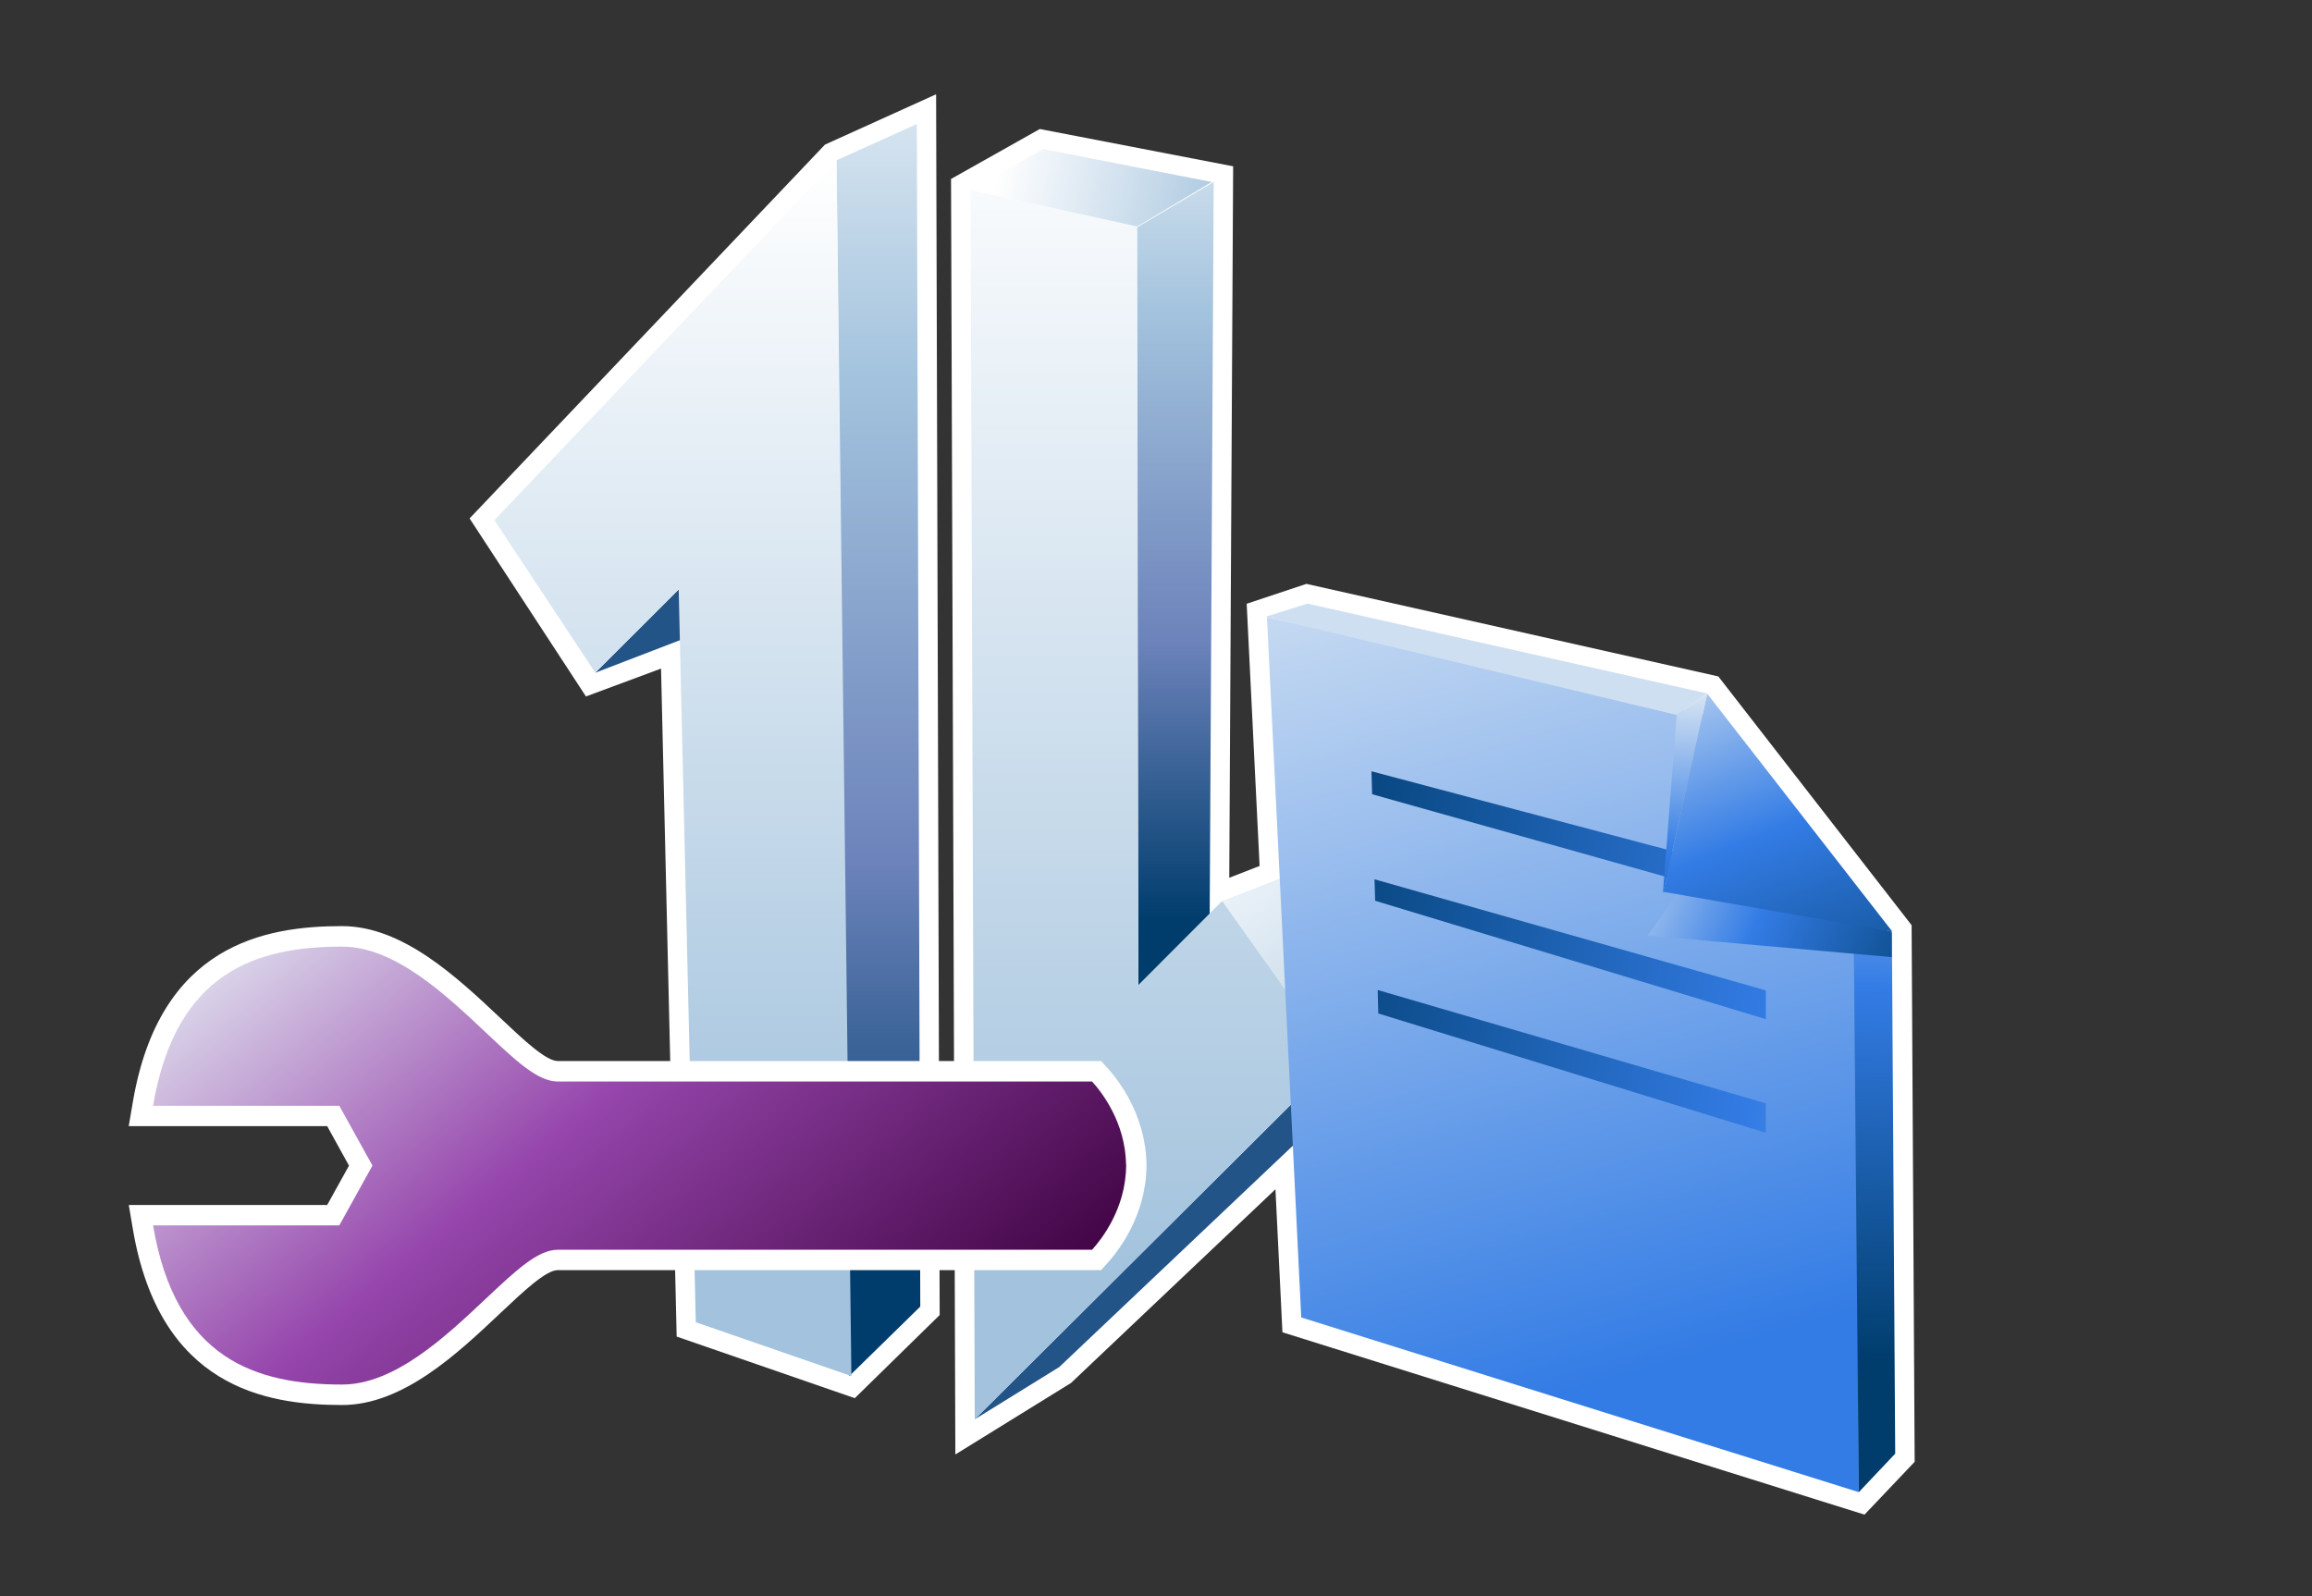 <?xml version="1.0" encoding="UTF-8"?>
<svg xmlns="http://www.w3.org/2000/svg" xmlns:xlink="http://www.w3.org/1999/xlink" contentScriptType="text/ecmascript" width="84" baseProfile="tiny" zoomAndPan="magnify" contentStyleType="text/css" viewBox="-1.438 -0.412 84 58" height="58" preserveAspectRatio="xMidYMid meet" version="1.1">
    <rect x="-1.438" y="-0.412" width="84" height="58" fill="#333333" stroke="none"/>
    <g>
        <g>
            <path fill="#ffffff" d="M 28.536 4.842 L 15.623 18.426 L 19.851 24.895 L 22.579 23.882 L 23.147 48.155 L 29.618 50.393 L 32.702 47.372 L 32.573 3.014 L 28.536 4.842 z "/>
            <path fill="#ffffff" d="M 33.115 6.091 L 33.272 52.439 L 37.475 49.84 C 37.475 49.84 43.219 44.397 44.902 42.802 C 44.986 44.548 45.156 47.999 45.156 47.999 L 66.304 54.625 L 68.126 52.705 L 68.015 33.207 L 60.992 24.167 L 46.027 20.804 L 43.857 21.527 C 43.857 21.527 44.283 30.145 44.326 31.054 C 43.937 31.205 43.633 31.325 43.224 31.483 C 43.238 29.104 43.365 5.631 43.365 5.631 L 36.34 4.276 L 33.115 6.091 z "/>
            <path fill="#235487" d="M 23.219 21.008 C 23.219 21.008 25.804 21.824 25.728 21.904 L 20.19 24.033 C 20.27 23.954 21.794 22.431 23.219 21.008 "/>
            <linearGradient x1="-710.484" gradientTransform="matrix(1.19 0 0 -1.19 876.291 1344.099)" y1="1132.625" x2="-710.484" gradientUnits="userSpaceOnUse" y2="1091.079" xlink:type="simple" xlink:actuate="onLoad" id="XMLID_16_" xlink:show="other">
                <stop stop-color="#ffffff" offset="0"/>
                <stop stop-color="#a2c2dd" offset="0.35"/>
                <stop stop-color="#6c83bb" offset="0.7"/>
                <stop stop-color="#003d6d" offset="1"/>
            </linearGradient>
            <polygon fill="url(#XMLID_16_)" points="28.955,5.413 31.873,4.094 31.998,47.065 29.418,49.59   "/>
            <linearGradient x1="-716.756" gradientTransform="matrix(1.19 0 0 -1.19 876.291 1344.099)" y1="1126.662" x2="-716.756" gradientUnits="userSpaceOnUse" y2="1093.203" xlink:type="simple" xlink:actuate="onLoad" id="XMLID_17_" xlink:show="other">
                <stop stop-color="#ffffff" offset="0"/>
                <stop stop-color="#ffffff" offset="0.05"/>
                <stop stop-color="#a2c2dd" offset="1"/>
            </linearGradient>
            <path fill="url(#XMLID_17_)" d="M 28.955 5.413 L 29.495 49.59 L 23.842 47.634 L 23.22 21.008 C 23.22 21.008 20.271 23.954 20.189 24.031 L 16.526 18.488 L 28.955 5.413 z "/>
            <linearGradient x1="-701.428" gradientTransform="matrix(1.19 0 0 -1.19 876.291 1344.099)" y1="1130.093" x2="-701.428" gradientUnits="userSpaceOnUse" y2="1101.774" xlink:type="simple" xlink:actuate="onLoad" id="XMLID_18_" xlink:show="other">
                <stop stop-color="#ffffff" offset="0"/>
                <stop stop-color="#a2c2dd" offset="0.35"/>
                <stop stop-color="#6c83bb" offset="0.7"/>
                <stop stop-color="#003d6d" offset="1"/>
            </linearGradient>
            <polygon fill="url(#XMLID_18_)" points="42.658,6.199 42.503,34.531 39.92,35.38 39.859,7.859   "/>
            <linearGradient x1="-701.287" gradientTransform="matrix(1.19 0 0 -1.19 876.291 1344.099)" y1="1105.914" x2="-693.335" gradientUnits="userSpaceOnUse" y2="1095.286" xlink:type="simple" xlink:actuate="onLoad" id="XMLID_19_" xlink:show="other">
                <stop stop-color="#ffffff" offset="0"/>
                <stop stop-color="#ffffff" offset="0.05"/>
                <stop stop-color="#a2c2dd" offset="1"/>
            </linearGradient>
            <polygon fill="url(#XMLID_19_)" points="42.966,32.326 46.294,31.035 50.394,36.614 47.087,38.109   "/>
            <polygon fill="#235487" points="47.087,38.109 50.394,36.614 37.046,49.263 33.977,51.161   "/>
            <linearGradient x1="-702.102" gradientTransform="matrix(1.19 0 0 -1.19 876.291 1344.099)" y1="1128.651" x2="-702.102" gradientUnits="userSpaceOnUse" y2="1090.526" xlink:type="simple" xlink:actuate="onLoad" id="XMLID_20_" xlink:show="other">
                <stop stop-color="#ffffff" offset="0"/>
                <stop stop-color="#ffffff" offset="0.05"/>
                <stop stop-color="#a2c2dd" offset="1"/>
            </linearGradient>
            <polygon fill="url(#XMLID_20_)" points="39.88,7.819 39.92,35.38 42.966,32.326 47.087,38.109 33.977,51.161 33.824,6.489   "/>
            <linearGradient x1="-707.592" gradientTransform="matrix(1.19 0 0 -1.19 876.291 1344.099)" y1="1124.378" x2="-699.64" gradientUnits="userSpaceOnUse" y2="1122.794" xlink:type="simple" xlink:actuate="onLoad" id="XMLID_21_" xlink:show="other">
                <stop stop-color="#ffffff" offset="0"/>
                <stop stop-color="#ffffff" offset="0.05"/>
                <stop stop-color="#a2c2dd" offset="1"/>
            </linearGradient>
            <polygon fill="url(#XMLID_21_)" points="33.824,6.489 36.462,5.004 42.587,6.202 39.88,7.819   "/>
            <linearGradient x1="-694.702" gradientTransform="matrix(1.19 0 0 -1.19 876.291 1344.099)" y1="1115.196" x2="-686.987" gradientUnits="userSpaceOnUse" y2="1088.062" xlink:type="simple" xlink:actuate="onLoad" id="XMLID_22_" xlink:show="other">
                <stop stop-color="#d6e4f3" offset="0"/>
                <stop stop-color="#337ce5" offset="1"/>
            </linearGradient>
            <path fill="url(#XMLID_22_)" d="M 45.839 47.46 L 44.593 22.013 L 61.12 25.704 C 62.761 27.746 64.493 30.25 66.058 32.506 L 66.095 53.808 L 45.839 47.46 z "/>
            <linearGradient x1="-679.593" gradientTransform="matrix(1.19 0 0 -1.19 876.291 1344.099)" y1="1109.642" x2="-680.279" gradientUnits="userSpaceOnUse" y2="1086.901" xlink:type="simple" xlink:actuate="onLoad" id="XMLID_23_" xlink:show="other">
                <stop stop-color="#e6eef4" offset="0"/>
                <stop stop-color="#337ce5" offset="0.44"/>
                <stop stop-color="#003d6d" offset="0.94"/>
                <stop stop-color="#003d6d" offset="1"/>
            </linearGradient>
            <polygon fill="url(#XMLID_23_)" points="66.097,53.808 65.904,32.859 67.298,33.5 67.419,52.41   "/>
            <polygon fill="#cedff2" points="44.55,21.997 46.066,21.522 60.591,24.787 59.48,25.567   "/>
            <linearGradient x1="-669.108" gradientTransform="matrix(1.19 0 0 -1.19 876.291 1344.099)" y1="1100.129" x2="-700.395" gradientUnits="userSpaceOnUse" y2="1105.795" xlink:type="simple" xlink:actuate="onLoad" id="XMLID_24_" xlink:show="other">
                <stop stop-color="#e6eef4" offset="0"/>
                <stop stop-color="#337ce5" offset="0.44"/>
                <stop stop-color="#003d6d" offset="0.94"/>
                <stop stop-color="#003d6d" offset="1"/>
            </linearGradient>
            <polygon fill="url(#XMLID_24_)" points="62.718,32.47 62.718,31.414 48.39,27.614 48.414,28.448   "/>
            <linearGradient x1="-669.707" gradientTransform="matrix(1.19 0 0 -1.19 876.291 1344.099)" y1="1096.856" x2="-700.989" gradientUnits="userSpaceOnUse" y2="1102.521" xlink:type="simple" xlink:actuate="onLoad" id="XMLID_25_" xlink:show="other">
                <stop stop-color="#e6eef4" offset="0"/>
                <stop stop-color="#337ce5" offset="0.44"/>
                <stop stop-color="#003d6d" offset="0.94"/>
                <stop stop-color="#003d6d" offset="1"/>
            </linearGradient>
            <polygon fill="url(#XMLID_25_)" points="62.718,35.575 48.501,31.539 48.525,32.319 62.718,36.621   "/>
            <linearGradient x1="-670.307" gradientTransform="matrix(1.19 0 0 -1.19 876.291 1344.099)" y1="1093.549" x2="-701.585" gradientUnits="userSpaceOnUse" y2="1099.214" xlink:type="simple" xlink:actuate="onLoad" id="XMLID_26_" xlink:show="other">
                <stop stop-color="#e6eef4" offset="0"/>
                <stop stop-color="#337ce5" offset="0.44"/>
                <stop stop-color="#003d6d" offset="0.94"/>
                <stop stop-color="#003d6d" offset="1"/>
            </linearGradient>
            <polygon fill="url(#XMLID_26_)" points="62.718,39.68 48.617,35.562 48.638,36.414 62.72,40.75   "/>
            <linearGradient x1="-685.677" gradientTransform="matrix(1.19 0 0 -1.19 876.291 1344.099)" y1="1109.072" x2="-686.261" gradientUnits="userSpaceOnUse" y2="1097.065" xlink:type="simple" xlink:actuate="onLoad" id="XMLID_27_" xlink:show="other">
                <stop stop-color="#e6eef4" offset="0"/>
                <stop stop-color="#337ce5" offset="0.44"/>
                <stop stop-color="#003d6d" offset="0.94"/>
                <stop stop-color="#003d6d" offset="1"/>
            </linearGradient>
            <polygon fill="url(#XMLID_27_)" points="59.48,25.567 58.978,32.056 60.591,24.787   "/>
            <linearGradient x1="-689.356" gradientTransform="matrix(1.19 0 0 -1.19 876.291 1344.099)" y1="1103.496" x2="-677.502" gradientUnits="userSpaceOnUse" y2="1098.416" xlink:type="simple" xlink:actuate="onLoad" id="XMLID_28_" xlink:show="other">
                <stop stop-color="#e6eef4" offset="0"/>
                <stop stop-color="#337ce5" offset="0.44"/>
                <stop stop-color="#003d6d" offset="0.94"/>
                <stop stop-color="#003d6d" offset="1"/>
            </linearGradient>
            <polygon fill="url(#XMLID_28_)" points="59.802,31.639 58.423,33.582 67.294,34.367 67.294,33.439   "/>
            <linearGradient x1="-686.811" gradientTransform="matrix(1.19 0 0 -1.19 876.291 1344.099)" y1="1111.03" x2="-680.636" gradientUnits="userSpaceOnUse" y2="1095.531" xlink:type="simple" xlink:actuate="onLoad" id="XMLID_29_" xlink:show="other">
                <stop stop-color="#e6eef4" offset="0"/>
                <stop stop-color="#337ce5" offset="0.44"/>
                <stop stop-color="#003d6d" offset="0.94"/>
                <stop stop-color="#003d6d" offset="1"/>
            </linearGradient>
            <polygon fill="url(#XMLID_29_)" points="67.314,33.439 60.591,24.798 58.992,31.994   "/>
            <path fill="#ffffff" d="M 10.988 33.24 C 8.193 33.24 4.358 33.905 3.386 39.646 L 3.239 40.508 C 3.239 40.508 9.685 40.508 10.449 40.508 C 10.679 40.923 11.024 41.543 11.242 41.944 C 11.024 42.338 10.682 42.957 10.449 43.374 C 9.685 43.374 3.241 43.374 3.241 43.374 L 3.387 44.239 C 4.358 49.978 8.193 50.642 10.989 50.642 C 13.195 50.642 15.163 48.792 16.74 47.304 C 17.594 46.497 18.399 45.741 18.824 45.741 L 38.565 45.741 L 38.786 45.499 C 39.21 45.032 40.193 43.757 40.216 41.972 L 40.216 41.908 C 40.195 40.123 39.21 38.845 38.786 38.382 L 38.565 38.142 L 18.825 38.142 C 18.4 38.142 17.592 37.383 16.743 36.581 C 15.16 35.093 13.195 33.24 10.988 33.24 z "/>
            <linearGradient x1="-727.985" gradientTransform="matrix(1.19 0 0 -1.19 876.291 1344.099)" y1="1105.04" x2="-710.108" gradientUnits="userSpaceOnUse" y2="1083.53" xlink:type="simple" xlink:actuate="onLoad" id="XMLID_30_" xlink:show="other">
                <stop stop-color="#e6eef4" offset="0"/>
                <stop stop-color="#9646ac" offset="0.44"/>
                <stop stop-color="#3d013f" offset="0.94"/>
                <stop stop-color="#3d013f" offset="1"/>
            </linearGradient>
            <path fill="url(#XMLID_30_)" d="M 39.478 41.944 C 39.478 41.937 39.48 41.925 39.48 41.921 L 39.475 41.921 C 39.456 40.365 38.568 39.244 38.238 38.886 C 37.821 38.886 18.825 38.886 18.825 38.886 C 18.102 38.886 17.319 38.147 16.231 37.123 C 14.748 35.724 12.902 33.985 10.989 33.985 C 7.885 33.985 4.945 34.896 4.123 39.769 C 5.289 39.769 10.89 39.769 10.89 39.769 L 12.094 41.941 L 10.89 44.114 C 10.89 44.114 5.288 44.114 4.123 44.114 C 4.942 48.989 7.882 49.898 10.989 49.898 C 12.902 49.898 14.748 48.16 16.23 46.762 C 17.32 45.74 18.103 45.0 18.826 45.0 C 18.826 45.0 37.822 45.0 38.239 45.0 C 38.564 44.645 39.46 43.521 39.476 41.965 L 39.481 41.965 C 39.48 41.956 39.478 41.951 39.478 41.944 z "/>
        </g>
        <rect x="-1.438" width="84" fill="none" y="-0.412" height="58"/>
    </g>
</svg>
